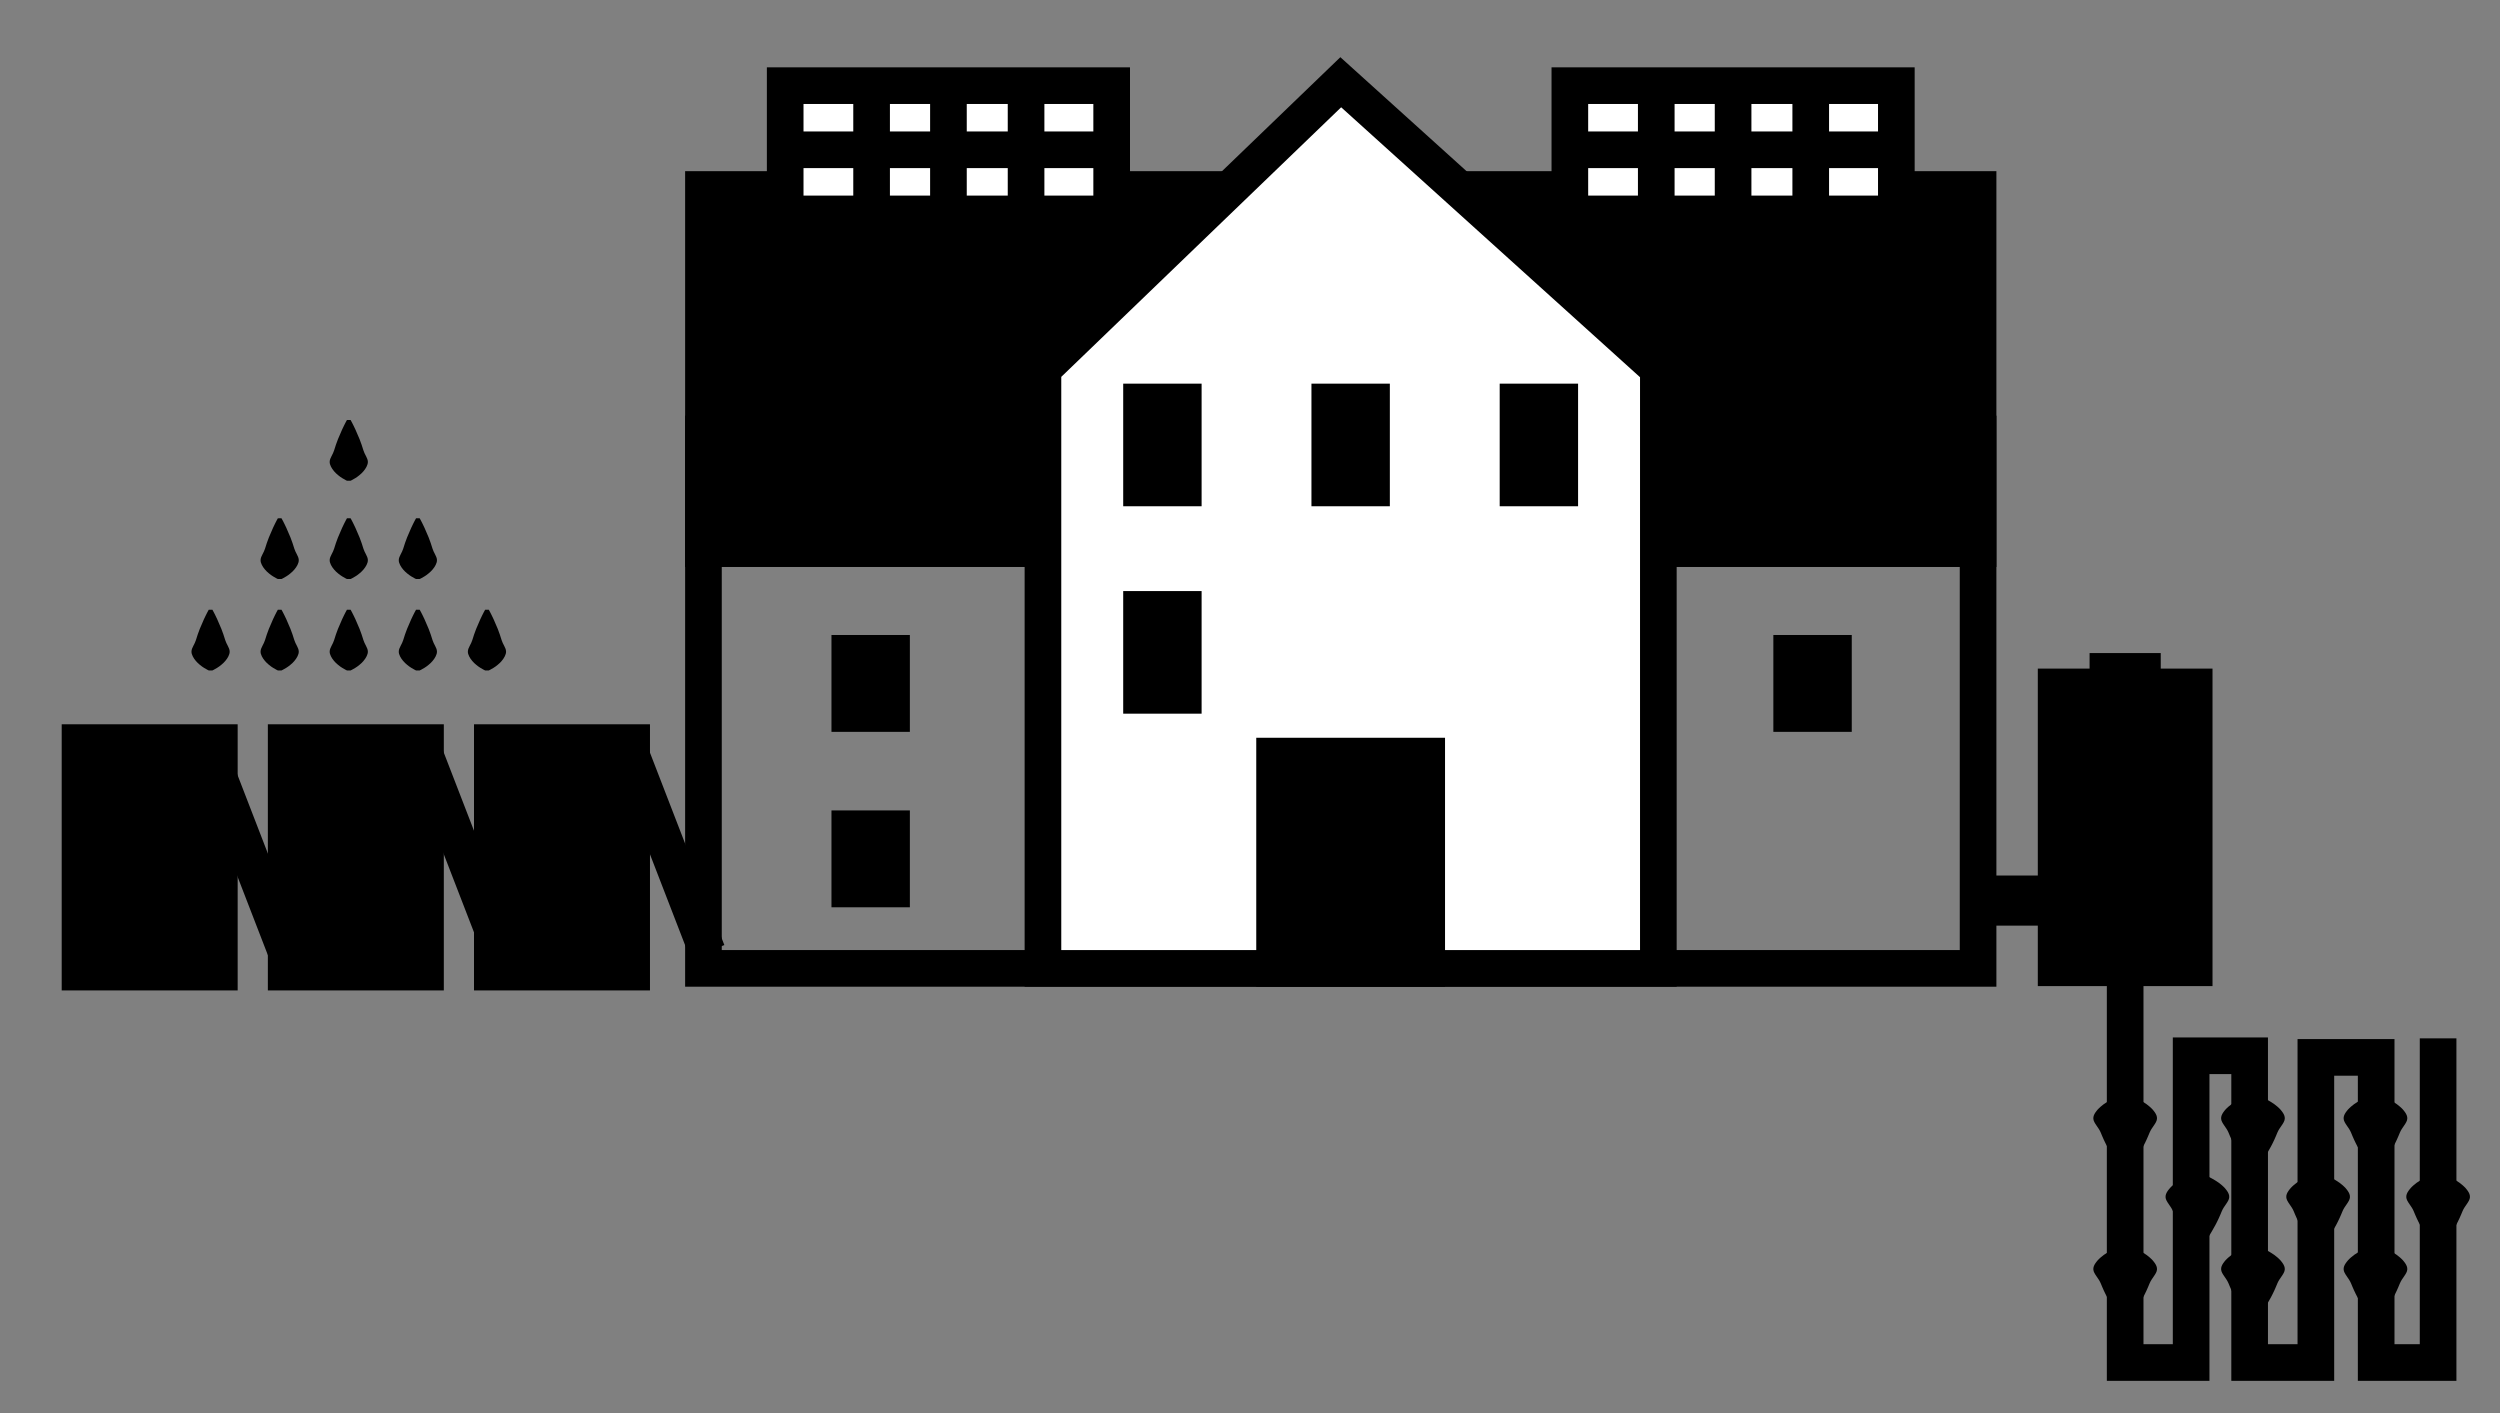 <?xml version="1.0" encoding="utf-8"?>
<!-- Generator: Adobe Illustrator 16.0.0, SVG Export Plug-In . SVG Version: 6.00 Build 0)  -->
<!DOCTYPE svg PUBLIC "-//W3C//DTD SVG 1.1//EN" "http://www.w3.org/Graphics/SVG/1.1/DTD/svg11.dtd">
<svg version="1.1" id="Layer_1" xmlns="http://www.w3.org/2000/svg" xmlns:xlink="http://www.w3.org/1999/xlink" x="0px" y="0px"
	 width="818.828px" height="462.891px" viewBox="0 0 818.828 462.891" enable-background="new 0 0 818.828 462.891"
	 xml:space="preserve">
<rect x="0" y="0" width="818.828" height="462.891" fill="#808080" stroke="none"/>
<g>
	<rect x="161.253" y="243.227" stroke="#000000" stroke-width="12" stroke-miterlimit="10" width="45.633" height="75.168"/>
	<rect x="93.73" y="243.227" stroke="#000000" stroke-width="12" stroke-miterlimit="10" width="45.634" height="75.168"/>
	<rect x="26.208" y="243.227" stroke="#000000" stroke-width="12" stroke-miterlimit="10" width="45.633" height="75.168"/>
	<g>
		<path d="M69.569,199.704c0,0,0.182,0.311,0.465,0.854c0.149,0.272,0.315,0.603,0.497,0.981c0.18,0.378,0.406,0.806,0.609,1.271
			c0.415,0.933,0.906,2.021,1.373,3.186c0.465,1.166,0.878,2.409,1.255,3.651c0.191,0.622,0.506,1.243,0.83,1.855
			c0.319,0.611,0.595,1.214,0.623,1.797c0.04,0.582-0.15,1.146-0.419,1.68c-0.274,0.534-0.609,1.039-1.015,1.506
			c-0.39,0.466-0.837,0.894-1.31,1.271c-0.243,0.189-0.47,0.367-0.68,0.531c-0.246,0.163-0.472,0.314-0.676,0.45
			c-0.426,0.271-0.805,0.485-1.1,0.631s-0.452,0.224-0.452,0.224h-1.2c0,0-0.157-0.078-0.452-0.224s-0.674-0.359-1.1-0.631
			c-0.204-0.136-0.43-0.287-0.676-0.45c-0.21-0.164-0.438-0.342-0.68-0.531c-0.473-0.378-0.92-0.806-1.31-1.271
			c-0.406-0.467-0.741-0.972-1.015-1.506c-0.269-0.534-0.458-1.098-0.419-1.68c0.027-0.583,0.303-1.186,0.623-1.797
			c0.323-0.612,0.639-1.233,0.83-1.855c0.376-1.242,0.79-2.485,1.255-3.651c0.467-1.165,0.958-2.253,1.373-3.186
			c0.204-0.466,0.43-0.894,0.609-1.271c0.182-0.379,0.348-0.709,0.497-0.981c0.283-0.544,0.465-0.854,0.465-0.854H69.569z"/>
	</g>
	<g>
		<path d="M92.2,199.704c0,0,0.182,0.311,0.465,0.854c0.149,0.272,0.315,0.603,0.497,0.981c0.179,0.378,0.406,0.806,0.609,1.271
			c0.415,0.933,0.906,2.021,1.373,3.186c0.465,1.166,0.878,2.409,1.255,3.651c0.191,0.622,0.506,1.243,0.83,1.855
			c0.319,0.611,0.595,1.214,0.623,1.797c0.04,0.582-0.15,1.146-0.419,1.68c-0.274,0.534-0.609,1.039-1.015,1.506
			c-0.39,0.466-0.837,0.894-1.31,1.271c-0.243,0.189-0.47,0.367-0.68,0.531c-0.246,0.163-0.472,0.314-0.676,0.45
			c-0.426,0.271-0.805,0.485-1.1,0.631s-0.452,0.224-0.452,0.224H91c0,0-0.157-0.078-0.452-0.224s-0.674-0.359-1.1-0.631
			c-0.204-0.136-0.43-0.287-0.676-0.45c-0.21-0.164-0.438-0.342-0.68-0.531c-0.473-0.378-0.92-0.806-1.31-1.271
			c-0.406-0.467-0.741-0.972-1.015-1.506c-0.269-0.534-0.458-1.098-0.419-1.68c0.027-0.583,0.303-1.186,0.623-1.797
			c0.323-0.612,0.639-1.233,0.83-1.855c0.376-1.242,0.79-2.485,1.255-3.651c0.467-1.165,0.958-2.253,1.373-3.186
			c0.204-0.466,0.43-0.894,0.609-1.271c0.182-0.379,0.348-0.709,0.497-0.981c0.283-0.544,0.465-0.854,0.465-0.854H92.2z"/>
	</g>
	<g>
		<path d="M114.832,199.704c0,0,0.182,0.311,0.465,0.854c0.149,0.272,0.315,0.603,0.497,0.981c0.18,0.378,0.406,0.806,0.609,1.271
			c0.415,0.933,0.906,2.021,1.373,3.186c0.465,1.166,0.878,2.409,1.255,3.651c0.191,0.622,0.506,1.243,0.83,1.855
			c0.319,0.611,0.595,1.214,0.623,1.797c0.04,0.582-0.15,1.146-0.419,1.68c-0.274,0.534-0.609,1.039-1.015,1.506
			c-0.39,0.466-0.837,0.894-1.31,1.271c-0.243,0.189-0.47,0.367-0.68,0.531c-0.246,0.163-0.472,0.314-0.676,0.45
			c-0.426,0.271-0.805,0.485-1.1,0.631c-0.295,0.146-0.452,0.224-0.452,0.224h-1.2c0,0-0.157-0.078-0.452-0.224
			c-0.295-0.146-0.674-0.359-1.1-0.631c-0.204-0.136-0.43-0.287-0.676-0.45c-0.21-0.164-0.438-0.342-0.68-0.531
			c-0.473-0.378-0.92-0.806-1.31-1.271c-0.406-0.467-0.741-0.972-1.015-1.506c-0.269-0.534-0.458-1.098-0.419-1.68
			c0.027-0.583,0.303-1.186,0.623-1.797c0.323-0.612,0.639-1.233,0.83-1.855c0.376-1.242,0.79-2.485,1.255-3.651
			c0.467-1.165,0.958-2.253,1.373-3.186c0.204-0.466,0.43-0.894,0.609-1.271c0.182-0.379,0.348-0.709,0.497-0.981
			c0.283-0.544,0.465-0.854,0.465-0.854H114.832z"/>
	</g>
	<g>
		<path d="M137.463,199.704c0,0,0.182,0.311,0.465,0.854c0.149,0.272,0.315,0.603,0.497,0.981c0.179,0.378,0.406,0.806,0.609,1.271
			c0.415,0.933,0.906,2.021,1.373,3.186c0.465,1.166,0.878,2.409,1.255,3.651c0.191,0.622,0.506,1.243,0.83,1.855
			c0.319,0.611,0.595,1.214,0.623,1.797c0.04,0.582-0.15,1.146-0.419,1.68c-0.274,0.534-0.609,1.039-1.015,1.506
			c-0.39,0.466-0.837,0.894-1.31,1.271c-0.243,0.189-0.47,0.367-0.68,0.531c-0.246,0.163-0.472,0.314-0.676,0.45
			c-0.426,0.271-0.805,0.485-1.1,0.631s-0.452,0.224-0.452,0.224h-1.2c0,0-0.157-0.078-0.452-0.224s-0.674-0.359-1.1-0.631
			c-0.204-0.136-0.43-0.287-0.676-0.45c-0.21-0.164-0.438-0.342-0.68-0.531c-0.473-0.378-0.92-0.806-1.31-1.271
			c-0.406-0.467-0.741-0.972-1.015-1.506c-0.269-0.534-0.458-1.098-0.419-1.68c0.027-0.583,0.303-1.186,0.623-1.797
			c0.323-0.612,0.639-1.233,0.83-1.855c0.376-1.242,0.79-2.485,1.255-3.651c0.467-1.165,0.958-2.253,1.373-3.186
			c0.204-0.466,0.43-0.894,0.609-1.271c0.182-0.379,0.348-0.709,0.497-0.981c0.283-0.544,0.465-0.854,0.465-0.854H137.463z"/>
	</g>
	<g>
		<path d="M160.094,199.704c0,0,0.182,0.311,0.465,0.854c0.149,0.272,0.315,0.603,0.497,0.981c0.18,0.378,0.406,0.806,0.609,1.271
			c0.415,0.933,0.906,2.021,1.373,3.186c0.465,1.166,0.878,2.409,1.255,3.651c0.191,0.622,0.506,1.243,0.83,1.855
			c0.319,0.611,0.595,1.214,0.623,1.797c0.04,0.582-0.15,1.146-0.419,1.68c-0.274,0.534-0.609,1.039-1.015,1.506
			c-0.39,0.466-0.837,0.894-1.31,1.271c-0.243,0.189-0.47,0.367-0.68,0.531c-0.246,0.163-0.472,0.314-0.676,0.45
			c-0.426,0.271-0.805,0.485-1.1,0.631s-0.452,0.224-0.452,0.224h-1.2c0,0-0.157-0.078-0.452-0.224s-0.674-0.359-1.1-0.631
			c-0.204-0.136-0.43-0.287-0.676-0.45c-0.21-0.164-0.438-0.342-0.68-0.531c-0.473-0.378-0.92-0.806-1.31-1.271
			c-0.406-0.467-0.741-0.972-1.015-1.506c-0.269-0.534-0.459-1.098-0.419-1.68c0.027-0.583,0.303-1.186,0.623-1.797
			c0.323-0.612,0.639-1.233,0.83-1.855c0.376-1.242,0.79-2.485,1.255-3.651c0.467-1.165,0.958-2.253,1.373-3.186
			c0.204-0.466,0.43-0.894,0.609-1.271c0.182-0.379,0.348-0.709,0.497-0.981c0.283-0.544,0.465-0.854,0.465-0.854H160.094z"/>
	</g>
	<g>
		<path d="M92.201,169.759c0,0,0.182,0.311,0.465,0.854c0.149,0.272,0.315,0.603,0.497,0.981c0.18,0.378,0.406,0.806,0.609,1.271
			c0.415,0.933,0.906,2.021,1.373,3.186c0.465,1.166,0.878,2.409,1.255,3.651c0.191,0.622,0.506,1.243,0.83,1.855
			c0.319,0.611,0.595,1.214,0.623,1.797c0.04,0.582-0.15,1.146-0.419,1.68c-0.274,0.534-0.609,1.039-1.015,1.506
			c-0.39,0.466-0.837,0.894-1.31,1.271c-0.243,0.189-0.47,0.367-0.68,0.531c-0.246,0.163-0.472,0.314-0.676,0.45
			c-0.426,0.271-0.805,0.485-1.1,0.631c-0.295,0.146-0.452,0.224-0.452,0.224H91c0,0-0.157-0.078-0.452-0.224
			s-0.674-0.359-1.1-0.631c-0.204-0.136-0.43-0.287-0.676-0.45c-0.21-0.164-0.438-0.342-0.68-0.531
			c-0.473-0.378-0.92-0.806-1.31-1.271c-0.406-0.467-0.741-0.972-1.015-1.506c-0.269-0.534-0.458-1.098-0.419-1.68
			c0.027-0.583,0.303-1.186,0.623-1.797c0.323-0.612,0.639-1.233,0.83-1.855c0.376-1.242,0.79-2.485,1.255-3.651
			c0.467-1.165,0.958-2.253,1.373-3.186c0.204-0.466,0.43-0.894,0.609-1.271c0.182-0.379,0.348-0.709,0.497-0.981
			c0.283-0.544,0.465-0.854,0.465-0.854H92.201z"/>
	</g>
	<g>
		<path d="M114.832,169.759c0,0,0.182,0.311,0.465,0.854c0.149,0.272,0.315,0.603,0.497,0.981c0.179,0.378,0.406,0.806,0.609,1.271
			c0.415,0.933,0.906,2.021,1.373,3.186c0.465,1.166,0.878,2.409,1.255,3.651c0.191,0.622,0.506,1.243,0.83,1.855
			c0.319,0.611,0.595,1.214,0.623,1.797c0.04,0.582-0.15,1.146-0.419,1.68c-0.274,0.534-0.609,1.039-1.015,1.506
			c-0.39,0.466-0.837,0.894-1.31,1.271c-0.243,0.189-0.47,0.367-0.68,0.531c-0.246,0.163-0.472,0.314-0.676,0.45
			c-0.426,0.271-0.805,0.485-1.1,0.631c-0.295,0.146-0.452,0.224-0.452,0.224h-1.2c0,0-0.157-0.078-0.452-0.224
			c-0.295-0.146-0.674-0.359-1.1-0.631c-0.204-0.136-0.43-0.287-0.676-0.45c-0.21-0.164-0.438-0.342-0.68-0.531
			c-0.473-0.378-0.92-0.806-1.31-1.271c-0.406-0.467-0.741-0.972-1.015-1.506c-0.269-0.534-0.458-1.098-0.419-1.68
			c0.027-0.583,0.303-1.186,0.623-1.797c0.323-0.612,0.639-1.233,0.83-1.855c0.376-1.242,0.79-2.485,1.255-3.651
			c0.467-1.165,0.958-2.253,1.373-3.186c0.204-0.466,0.43-0.894,0.609-1.271c0.182-0.379,0.348-0.709,0.497-0.981
			c0.283-0.544,0.465-0.854,0.465-0.854H114.832z"/>
	</g>
	<g>
		<path d="M137.463,169.759c0,0,0.182,0.311,0.465,0.854c0.149,0.272,0.315,0.603,0.497,0.981c0.18,0.378,0.406,0.806,0.609,1.271
			c0.415,0.933,0.906,2.021,1.373,3.186c0.465,1.166,0.878,2.409,1.255,3.651c0.191,0.622,0.506,1.243,0.83,1.855
			c0.319,0.611,0.595,1.214,0.623,1.797c0.04,0.582-0.15,1.146-0.419,1.68c-0.274,0.534-0.609,1.039-1.015,1.506
			c-0.39,0.466-0.837,0.894-1.31,1.271c-0.243,0.189-0.47,0.367-0.68,0.531c-0.246,0.163-0.472,0.314-0.676,0.45
			c-0.426,0.271-0.805,0.485-1.1,0.631s-0.452,0.224-0.452,0.224h-1.2c0,0-0.157-0.078-0.452-0.224s-0.674-0.359-1.1-0.631
			c-0.204-0.136-0.43-0.287-0.676-0.45c-0.21-0.164-0.438-0.342-0.68-0.531c-0.473-0.378-0.92-0.806-1.31-1.271
			c-0.406-0.467-0.741-0.972-1.015-1.506c-0.269-0.534-0.459-1.098-0.419-1.68c0.027-0.583,0.303-1.186,0.623-1.797
			c0.323-0.612,0.639-1.233,0.83-1.855c0.376-1.242,0.79-2.485,1.255-3.651c0.467-1.165,0.958-2.253,1.373-3.186
			c0.204-0.466,0.43-0.894,0.609-1.271c0.182-0.379,0.348-0.709,0.497-0.981c0.283-0.544,0.465-0.854,0.465-0.854H137.463z"/>
	</g>
	<g>
		<path d="M114.832,137.565c0,0,0.182,0.311,0.465,0.854c0.149,0.272,0.315,0.603,0.497,0.981c0.179,0.378,0.406,0.806,0.609,1.271
			c0.415,0.933,0.906,2.021,1.373,3.186c0.465,1.166,0.878,2.409,1.255,3.651c0.191,0.622,0.506,1.243,0.83,1.855
			c0.319,0.611,0.595,1.214,0.623,1.797c0.04,0.582-0.15,1.146-0.419,1.68c-0.274,0.534-0.609,1.039-1.015,1.506
			c-0.39,0.466-0.837,0.894-1.31,1.271c-0.243,0.189-0.47,0.367-0.68,0.531c-0.246,0.163-0.472,0.314-0.676,0.45
			c-0.426,0.271-0.805,0.485-1.1,0.631c-0.295,0.146-0.452,0.224-0.452,0.224h-1.2c0,0-0.157-0.078-0.452-0.224
			c-0.295-0.146-0.674-0.359-1.1-0.631c-0.204-0.136-0.43-0.287-0.676-0.45c-0.21-0.164-0.438-0.342-0.68-0.531
			c-0.473-0.378-0.92-0.806-1.31-1.271c-0.406-0.467-0.741-0.972-1.015-1.506c-0.269-0.534-0.458-1.098-0.419-1.68
			c0.027-0.583,0.303-1.186,0.623-1.797c0.323-0.612,0.639-1.233,0.83-1.855c0.376-1.242,0.79-2.485,1.255-3.651
			c0.467-1.165,0.958-2.253,1.373-3.186c0.204-0.466,0.43-0.894,0.609-1.271c0.182-0.379,0.348-0.709,0.497-0.981
			c0.283-0.544,0.465-0.854,0.465-0.854H114.832z"/>
	</g>
	<line fill="none" stroke="#000000" stroke-width="12" stroke-miterlimit="10" x1="68.969" y1="247.641" x2="93.73" y2="311.701"/>
	
		<line fill="none" stroke="#000000" stroke-width="12" stroke-miterlimit="10" x1="139.364" y1="247.641" x2="164.126" y2="311.701"/>
	
		<line fill="none" stroke="#000000" stroke-width="12" stroke-miterlimit="10" x1="206.886" y1="247.641" x2="231.648" y2="311.701"/>
</g>
<g>
	<g>
		<rect x="673.445" y="224.987" stroke="#000000" stroke-width="12" stroke-miterlimit="10" width="45.221" height="91.992"/>
	</g>
	<g>
		<rect x="690.404" y="219.899" stroke="#000000" stroke-width="12" stroke-miterlimit="10" width="11.305" height="24.975"/>
	</g>
	<rect x="647.535" y="289.761" stroke="#000000" stroke-width="6" stroke-miterlimit="10" width="29.268" height="10.412"/>
	<polyline fill="none" stroke="#000000" stroke-width="12" stroke-miterlimit="10" points="696.056,294.967 696.056,446.268 
		717.666,446.268 717.666,345.798 736.826,345.798 736.826,446.268 758.517,446.268 758.517,346.329 778.271,346.329 
		778.271,446.268 798.554,446.268 798.554,340.094 	"/>
	<g>
		<path d="M695.056,383.305c0,0-0.305-0.387-0.775-1.062c-0.248-0.339-0.525-0.748-0.828-1.218c-0.299-0.471-0.676-1.002-1.016-1.58
			c-0.346-0.578-0.721-1.205-1.115-1.868c-0.404-0.663-0.766-1.362-1.174-2.086c-0.369-0.724-0.77-1.472-1.104-2.23
			c-0.363-0.76-0.658-1.53-0.988-2.303c-0.316-0.771-0.844-1.543-1.383-2.304c-0.525-0.76-1.004-1.506-1.037-2.229
			c-0.062-0.724,0.244-1.423,0.697-2.086c0.211-0.331,0.512-0.653,0.758-0.966c0.318-0.312,0.578-0.613,0.936-0.902
			c0.648-0.578,1.396-1.109,2.184-1.58c0.404-0.234,0.783-0.455,1.133-0.658c0.41-0.203,0.787-0.391,1.127-0.56
			c0.324-0.168,0.705-0.319,1.008-0.45s0.564-0.242,0.826-0.332c0.49-0.182,0.752-0.277,0.752-0.277h2c0,0,0.264,0.097,0.754,0.277
			c0.262,0.09,0.523,0.201,0.826,0.332s0.684,0.282,1.006,0.45c0.34,0.169,0.717,0.356,1.127,0.56
			c0.352,0.203,0.73,0.425,1.135,0.658c0.787,0.471,1.533,1.002,2.184,1.58c0.355,0.289,0.617,0.592,0.934,0.902
			c0.248,0.312,0.547,0.635,0.76,0.966c0.451,0.663,0.762,1.362,0.697,2.086c-0.035,0.724-0.514,1.472-1.039,2.229
			c-0.537,0.761-1.062,1.531-1.381,2.304c-0.332,0.771-0.625,1.543-0.99,2.303c-0.332,0.761-0.732,1.507-1.102,2.23
			c-0.41,0.724-0.77,1.423-1.174,2.086c-0.396,0.663-0.771,1.29-1.115,1.868c-0.34,0.578-0.717,1.109-1.016,1.58
			c-0.303,0.47-0.58,0.879-0.828,1.218c-0.473,0.675-0.775,1.062-0.775,1.062H695.056z"/>
	</g>
	<g>
		<path d="M695.056,432.688c0,0-0.305-0.387-0.775-1.061c-0.248-0.338-0.525-0.748-0.828-1.219c-0.299-0.472-0.676-1-1.016-1.58
			c-0.346-0.578-0.721-1.205-1.115-1.867c-0.404-0.664-0.766-1.363-1.174-2.086c-0.369-0.725-0.77-1.471-1.104-2.23
			c-0.363-0.76-0.658-1.53-0.988-2.303c-0.316-0.771-0.844-1.543-1.383-2.303c-0.525-0.76-1.004-1.508-1.037-2.23
			c-0.062-0.725,0.244-1.424,0.697-2.086c0.211-0.332,0.512-0.653,0.758-0.967c0.318-0.311,0.578-0.613,0.936-0.902
			c0.648-0.577,1.396-1.108,2.184-1.579c0.404-0.234,0.783-0.455,1.133-0.658c0.41-0.203,0.787-0.392,1.127-0.56
			c0.324-0.168,0.705-0.319,1.008-0.45c0.303-0.132,0.564-0.242,0.826-0.332c0.49-0.183,0.752-0.277,0.752-0.277h2
			c0,0,0.264,0.096,0.754,0.277c0.262,0.09,0.523,0.2,0.826,0.332c0.303,0.131,0.684,0.282,1.006,0.45
			c0.34,0.168,0.717,0.355,1.127,0.56c0.352,0.203,0.73,0.424,1.135,0.658c0.787,0.471,1.533,1.002,2.184,1.579
			c0.355,0.289,0.617,0.593,0.934,0.902c0.248,0.312,0.547,0.635,0.76,0.967c0.451,0.662,0.762,1.361,0.697,2.086
			c-0.035,0.724-0.514,1.472-1.039,2.23c-0.537,0.76-1.062,1.531-1.381,2.303c-0.332,0.771-0.625,1.543-0.99,2.303
			c-0.332,0.761-0.732,1.507-1.102,2.23c-0.41,0.723-0.77,1.422-1.174,2.086c-0.396,0.662-0.771,1.289-1.115,1.867
			c-0.34,0.58-0.717,1.109-1.016,1.58c-0.303,0.471-0.58,0.881-0.828,1.219c-0.473,0.674-0.775,1.061-0.775,1.061H695.056z"/>
	</g>
	<g>
		<path d="M777.037,383.305c0,0-0.305-0.387-0.775-1.062c-0.25-0.339-0.525-0.748-0.828-1.218c-0.301-0.471-0.678-1.002-1.016-1.58
			c-0.346-0.578-0.721-1.205-1.115-1.868c-0.406-0.663-0.766-1.362-1.174-2.086c-0.369-0.724-0.77-1.472-1.104-2.23
			c-0.363-0.76-0.658-1.53-0.988-2.303c-0.318-0.771-0.844-1.543-1.383-2.304c-0.525-0.76-1.004-1.506-1.037-2.229
			c-0.064-0.724,0.244-1.423,0.697-2.086c0.211-0.331,0.512-0.653,0.758-0.966c0.316-0.312,0.576-0.613,0.936-0.902
			c0.648-0.578,1.396-1.109,2.182-1.58c0.406-0.234,0.783-0.455,1.135-0.658c0.41-0.203,0.787-0.391,1.127-0.56
			c0.322-0.168,0.705-0.319,1.008-0.45s0.564-0.242,0.826-0.332c0.49-0.182,0.752-0.277,0.752-0.277h2c0,0,0.262,0.097,0.754,0.277
			c0.26,0.09,0.521,0.201,0.826,0.332c0.303,0.131,0.684,0.282,1.006,0.45c0.34,0.169,0.717,0.356,1.127,0.56
			c0.352,0.203,0.729,0.425,1.135,0.658c0.787,0.471,1.533,1.002,2.182,1.58c0.357,0.289,0.617,0.592,0.936,0.902
			c0.248,0.312,0.547,0.635,0.758,0.966c0.453,0.663,0.762,1.362,0.699,2.086c-0.035,0.724-0.514,1.472-1.039,2.229
			c-0.537,0.761-1.064,1.531-1.381,2.304c-0.332,0.771-0.625,1.543-0.99,2.303c-0.332,0.761-0.732,1.507-1.104,2.23
			c-0.408,0.724-0.768,1.423-1.174,2.086c-0.395,0.663-0.77,1.29-1.115,1.868c-0.338,0.578-0.715,1.109-1.016,1.58
			c-0.301,0.47-0.578,0.879-0.828,1.218c-0.471,0.675-0.773,1.062-0.773,1.062H777.037z"/>
	</g>
	<g>
		<path d="M777.037,432.688c0,0-0.305-0.387-0.775-1.061c-0.25-0.338-0.525-0.748-0.828-1.219c-0.301-0.472-0.678-1-1.016-1.58
			c-0.346-0.578-0.721-1.205-1.115-1.867c-0.406-0.664-0.766-1.363-1.174-2.086c-0.369-0.725-0.77-1.471-1.104-2.23
			c-0.363-0.76-0.658-1.53-0.988-2.303c-0.318-0.771-0.844-1.543-1.383-2.303c-0.525-0.76-1.004-1.508-1.037-2.23
			c-0.064-0.725,0.244-1.424,0.697-2.086c0.211-0.332,0.512-0.653,0.758-0.967c0.316-0.311,0.576-0.613,0.936-0.902
			c0.648-0.577,1.396-1.108,2.182-1.579c0.406-0.234,0.783-0.455,1.135-0.658c0.41-0.203,0.787-0.392,1.127-0.56
			c0.322-0.168,0.705-0.319,1.008-0.45c0.303-0.132,0.564-0.242,0.826-0.332c0.49-0.183,0.752-0.277,0.752-0.277h2
			c0,0,0.262,0.096,0.754,0.277c0.26,0.09,0.521,0.2,0.826,0.332c0.303,0.131,0.684,0.282,1.006,0.45
			c0.34,0.168,0.717,0.355,1.127,0.56c0.352,0.203,0.729,0.424,1.135,0.658c0.787,0.471,1.533,1.002,2.182,1.579
			c0.357,0.289,0.617,0.593,0.936,0.902c0.248,0.312,0.547,0.635,0.758,0.967c0.453,0.662,0.762,1.361,0.699,2.086
			c-0.035,0.724-0.514,1.472-1.039,2.23c-0.537,0.76-1.064,1.531-1.381,2.303c-0.332,0.771-0.625,1.543-0.99,2.303
			c-0.332,0.761-0.732,1.507-1.104,2.23c-0.408,0.723-0.768,1.422-1.174,2.086c-0.395,0.662-0.77,1.289-1.115,1.867
			c-0.338,0.58-0.715,1.109-1.016,1.58s-0.578,0.881-0.828,1.219c-0.471,0.674-0.773,1.061-0.773,1.061H777.037z"/>
	</g>
	<g>
		<path d="M736.908,383.305c0,0-0.305-0.387-0.775-1.062c-0.248-0.339-0.525-0.748-0.828-1.218c-0.299-0.471-0.676-1.002-1.016-1.58
			c-0.346-0.578-0.719-1.205-1.115-1.868c-0.404-0.663-0.764-1.362-1.174-2.086c-0.369-0.724-0.77-1.472-1.104-2.23
			c-0.363-0.76-0.656-1.53-0.988-2.303c-0.316-0.771-0.844-1.543-1.381-2.304c-0.525-0.76-1.006-1.506-1.039-2.229
			c-0.062-0.724,0.244-1.423,0.697-2.086c0.211-0.331,0.512-0.653,0.76-0.966c0.316-0.312,0.576-0.613,0.934-0.902
			c0.65-0.578,1.396-1.109,2.184-1.58c0.404-0.234,0.783-0.455,1.135-0.658c0.408-0.203,0.785-0.391,1.127-0.56
			c0.322-0.168,0.703-0.319,1.006-0.45s0.564-0.242,0.826-0.332c0.49-0.182,0.754-0.277,0.754-0.277h2c0,0,0.262,0.097,0.752,0.277
			c0.262,0.09,0.523,0.201,0.826,0.332s0.684,0.282,1.008,0.45c0.34,0.169,0.717,0.356,1.127,0.56
			c0.35,0.203,0.729,0.425,1.133,0.658c0.787,0.471,1.533,1.002,2.184,1.58c0.357,0.289,0.617,0.592,0.936,0.902
			c0.246,0.312,0.547,0.635,0.758,0.966c0.453,0.663,0.762,1.362,0.697,2.086c-0.033,0.724-0.514,1.472-1.037,2.229
			c-0.539,0.761-1.064,1.531-1.383,2.304c-0.33,0.771-0.625,1.543-0.988,2.303c-0.334,0.761-0.734,1.507-1.104,2.23
			c-0.408,0.724-0.77,1.423-1.174,2.086c-0.396,0.663-0.77,1.29-1.115,1.868c-0.34,0.578-0.717,1.109-1.016,1.58
			c-0.303,0.47-0.58,0.879-0.828,1.218c-0.473,0.675-0.775,1.062-0.775,1.062H736.908z"/>
	</g>
	<g>
		<path d="M736.908,432.688c0,0-0.305-0.387-0.775-1.061c-0.248-0.338-0.525-0.748-0.828-1.219c-0.299-0.472-0.676-1-1.016-1.58
			c-0.346-0.578-0.719-1.205-1.115-1.867c-0.404-0.664-0.764-1.363-1.174-2.086c-0.369-0.725-0.77-1.471-1.104-2.23
			c-0.363-0.76-0.656-1.53-0.988-2.303c-0.316-0.771-0.844-1.543-1.381-2.303c-0.525-0.76-1.006-1.508-1.039-2.23
			c-0.062-0.725,0.244-1.424,0.697-2.086c0.211-0.332,0.512-0.653,0.76-0.967c0.316-0.311,0.576-0.613,0.934-0.902
			c0.65-0.577,1.396-1.108,2.184-1.579c0.404-0.234,0.783-0.455,1.135-0.658c0.408-0.203,0.785-0.392,1.127-0.56
			c0.322-0.168,0.703-0.319,1.006-0.45c0.303-0.132,0.564-0.242,0.826-0.332c0.49-0.183,0.754-0.277,0.754-0.277h2
			c0,0,0.262,0.096,0.752,0.277c0.262,0.09,0.523,0.2,0.826,0.332c0.303,0.131,0.684,0.282,1.008,0.45
			c0.34,0.168,0.717,0.355,1.127,0.56c0.35,0.203,0.729,0.424,1.133,0.658c0.787,0.471,1.533,1.002,2.184,1.579
			c0.357,0.289,0.617,0.593,0.936,0.902c0.246,0.312,0.547,0.635,0.758,0.967c0.453,0.662,0.762,1.361,0.697,2.086
			c-0.033,0.724-0.514,1.472-1.037,2.23c-0.539,0.76-1.064,1.531-1.383,2.303c-0.33,0.771-0.625,1.543-0.988,2.303
			c-0.334,0.761-0.734,1.507-1.104,2.23c-0.408,0.723-0.77,1.422-1.174,2.086c-0.396,0.662-0.77,1.289-1.115,1.867
			c-0.34,0.58-0.717,1.109-1.016,1.58c-0.303,0.471-0.58,0.881-0.828,1.219c-0.473,0.674-0.775,1.061-0.775,1.061H736.908z"/>
	</g>
	<g>
		<path d="M718.707,409.035c0,0-0.303-0.385-0.775-1.062c-0.248-0.338-0.525-0.748-0.828-1.217c-0.299-0.471-0.676-1.002-1.016-1.58
			c-0.346-0.578-0.719-1.205-1.115-1.869c-0.404-0.661-0.764-1.36-1.174-2.086c-0.369-0.723-0.77-1.471-1.102-2.229
			c-0.365-0.76-0.658-1.531-0.99-2.302c-0.316-0.771-0.844-1.544-1.381-2.304c-0.525-0.76-1.004-1.507-1.039-2.229
			c-0.062-0.724,0.246-1.423,0.697-2.087c0.213-0.33,0.512-0.653,0.76-0.965c0.316-0.312,0.576-0.613,0.934-0.902
			c0.65-0.579,1.396-1.109,2.184-1.58c0.404-0.234,0.783-0.455,1.135-0.658c0.408-0.203,0.787-0.391,1.127-0.561
			c0.322-0.168,0.703-0.318,1.006-0.449s0.564-0.242,0.826-0.333c0.492-0.181,0.754-0.277,0.754-0.277h2
			c0,0,0.262,0.097,0.752,0.277c0.262,0.091,0.523,0.202,0.826,0.333s0.684,0.281,1.008,0.449c0.34,0.17,0.717,0.356,1.127,0.561
			c0.35,0.203,0.729,0.424,1.133,0.658c0.787,0.471,1.533,1.001,2.184,1.58c0.357,0.289,0.617,0.591,0.936,0.902
			c0.246,0.312,0.547,0.635,0.758,0.965c0.453,0.664,0.762,1.363,0.697,2.087c-0.033,0.724-0.512,1.471-1.037,2.229
			c-0.539,0.76-1.064,1.531-1.383,2.304c-0.33,0.771-0.625,1.542-0.988,2.302c-0.334,0.76-0.734,1.508-1.104,2.229
			c-0.408,0.726-0.77,1.425-1.174,2.086c-0.396,0.664-0.77,1.291-1.115,1.869c-0.34,0.578-0.717,1.109-1.016,1.58
			c-0.303,0.469-0.58,0.879-0.828,1.217c-0.473,0.677-0.775,1.062-0.775,1.062H718.707z"/>
	</g>
	<g>
		<path d="M758.253,409.035c0,0-0.305-0.385-0.775-1.062c-0.25-0.338-0.525-0.748-0.828-1.217c-0.301-0.471-0.678-1.002-1.016-1.58
			c-0.346-0.578-0.721-1.205-1.115-1.869c-0.404-0.661-0.766-1.36-1.174-2.086c-0.369-0.723-0.77-1.471-1.104-2.229
			c-0.363-0.76-0.658-1.531-0.988-2.302c-0.318-0.771-0.844-1.544-1.383-2.304c-0.525-0.76-1.004-1.507-1.037-2.229
			c-0.064-0.724,0.244-1.423,0.697-2.087c0.211-0.33,0.512-0.653,0.758-0.965c0.316-0.312,0.578-0.613,0.936-0.902
			c0.648-0.579,1.396-1.109,2.184-1.58c0.404-0.234,0.781-0.455,1.133-0.658c0.41-0.203,0.787-0.391,1.127-0.561
			c0.324-0.168,0.705-0.318,1.008-0.449s0.564-0.242,0.826-0.333c0.49-0.181,0.752-0.277,0.752-0.277h2c0,0,0.262,0.097,0.754,0.277
			c0.26,0.091,0.523,0.202,0.826,0.333s0.684,0.281,1.006,0.449c0.34,0.17,0.717,0.356,1.127,0.561
			c0.352,0.203,0.73,0.424,1.135,0.658c0.787,0.471,1.533,1.001,2.184,1.58c0.355,0.289,0.615,0.591,0.934,0.902
			c0.248,0.312,0.547,0.635,0.758,0.965c0.453,0.664,0.764,1.363,0.699,2.087c-0.035,0.724-0.514,1.471-1.039,2.229
			c-0.537,0.76-1.064,1.531-1.381,2.304c-0.332,0.771-0.625,1.542-0.99,2.302c-0.332,0.76-0.732,1.508-1.102,2.229
			c-0.41,0.726-0.77,1.425-1.176,2.086c-0.395,0.664-0.77,1.291-1.113,1.869c-0.34,0.578-0.717,1.109-1.018,1.58
			c-0.301,0.469-0.578,0.879-0.828,1.217c-0.471,0.677-0.773,1.062-0.773,1.062H758.253z"/>
	</g>
	<g>
		<path d="M797.554,409.035c0,0-0.303-0.385-0.773-1.062c-0.25-0.338-0.527-0.748-0.828-1.217c-0.301-0.471-0.678-1.002-1.018-1.58
			c-0.346-0.578-0.719-1.205-1.113-1.869c-0.406-0.661-0.766-1.36-1.176-2.086c-0.367-0.723-0.77-1.471-1.102-2.229
			c-0.365-0.76-0.658-1.531-0.99-2.302c-0.316-0.771-0.844-1.544-1.381-2.304c-0.525-0.76-1.004-1.507-1.039-2.229
			c-0.062-0.724,0.246-1.423,0.699-2.087c0.211-0.33,0.51-0.653,0.758-0.965c0.316-0.312,0.576-0.613,0.934-0.902
			c0.65-0.579,1.396-1.109,2.184-1.58c0.406-0.234,0.783-0.455,1.135-0.658c0.41-0.203,0.787-0.391,1.127-0.561
			c0.322-0.168,0.703-0.318,1.006-0.449c0.305-0.131,0.566-0.242,0.826-0.333c0.492-0.181,0.754-0.277,0.754-0.277h2
			c0,0,0.262,0.097,0.752,0.277c0.262,0.091,0.523,0.202,0.826,0.333s0.684,0.281,1.008,0.449c0.34,0.17,0.717,0.356,1.127,0.561
			c0.352,0.203,0.729,0.424,1.133,0.658c0.787,0.471,1.533,1.001,2.184,1.58c0.357,0.289,0.617,0.591,0.936,0.902
			c0.246,0.312,0.547,0.635,0.758,0.965c0.453,0.664,0.762,1.363,0.697,2.087c-0.033,0.724-0.512,1.471-1.037,2.229
			c-0.539,0.76-1.064,1.531-1.383,2.304c-0.33,0.771-0.625,1.542-0.988,2.302c-0.334,0.76-0.732,1.508-1.104,2.229
			c-0.408,0.726-0.77,1.425-1.174,2.086c-0.396,0.664-0.77,1.291-1.115,1.869c-0.338,0.578-0.715,1.109-1.016,1.58
			c-0.303,0.469-0.578,0.879-0.828,1.217c-0.473,0.677-0.775,1.062-0.775,1.062H797.554z"/>
	</g>
</g>
<g>
	
		<rect x="230.4" y="142.145" fill="none" stroke="#000000" stroke-width="12" stroke-miterlimit="10" width="417.482" height="175.029"/>
	<rect x="230.4" y="62.062" stroke="#000000" stroke-width="12" stroke-miterlimit="10" width="417.482" height="117.641"/>
	<polygon fill="#FFFFFF" stroke="#000000" stroke-width="12" stroke-miterlimit="10" points="439.14,26.934 341.598,120.883 
		341.598,317.173 543.16,317.173 543.16,120.883 	"/>
	<rect x="417.464" y="247.641" stroke="#000000" stroke-width="12" stroke-miterlimit="10" width="49.828" height="69.532"/>
	<rect x="373.885" y="131.657" stroke="#000000" stroke-width="12" stroke-miterlimit="10" width="13.678" height="28.157"/>
	<rect x="373.885" y="199.593" stroke="#000000" stroke-width="12" stroke-miterlimit="10" width="13.678" height="28.156"/>
	<rect x="278.332" y="213.98" stroke="#000000" stroke-width="12" stroke-miterlimit="10" width="13.677" height="19.725"/>
	<rect x="586.828" y="213.98" stroke="#000000" stroke-width="12" stroke-miterlimit="10" width="13.678" height="19.725"/>
	<rect x="278.332" y="271.439" stroke="#000000" stroke-width="12" stroke-miterlimit="10" width="13.677" height="19.725"/>
	<rect x="435.541" y="131.657" stroke="#000000" stroke-width="12" stroke-miterlimit="10" width="13.676" height="28.157"/>
	<rect x="497.195" y="131.657" stroke="#000000" stroke-width="12" stroke-miterlimit="10" width="13.676" height="28.157"/>
</g>
<g>
	
		<rect x="257.174" y="28.055" fill="#FFFFFF" stroke="#000000" stroke-width="12" stroke-miterlimit="10" width="106.934" height="42.008"/>
	<line fill="none" stroke="#000000" stroke-width="12" stroke-miterlimit="10" x1="257.174" y1="49.059" x2="364.107" y2="49.059"/>
	<line fill="none" stroke="#000000" stroke-width="12" stroke-miterlimit="10" x1="310.641" y1="28.055" x2="310.641" y2="70.062"/>
	<line fill="none" stroke="#000000" stroke-width="12" stroke-miterlimit="10" x1="336.07" y1="28.055" x2="336.07" y2="70.062"/>
	<line fill="none" stroke="#000000" stroke-width="12" stroke-miterlimit="10" x1="285.475" y1="28.055" x2="285.475" y2="70.062"/>
	
		<rect x="514.175" y="28.055" fill="#FFFFFF" stroke="#000000" stroke-width="12" stroke-miterlimit="10" width="106.936" height="42.008"/>
	<line fill="none" stroke="#000000" stroke-width="12" stroke-miterlimit="10" x1="514.175" y1="49.059" x2="621.109" y2="49.059"/>
	<line fill="none" stroke="#000000" stroke-width="12" stroke-miterlimit="10" x1="567.642" y1="28.055" x2="567.642" y2="70.062"/>
	<line fill="none" stroke="#000000" stroke-width="12" stroke-miterlimit="10" x1="593.072" y1="28.055" x2="593.072" y2="70.062"/>
	<line fill="none" stroke="#000000" stroke-width="12" stroke-miterlimit="10" x1="542.476" y1="28.055" x2="542.476" y2="70.062"/>
</g>
</svg>
